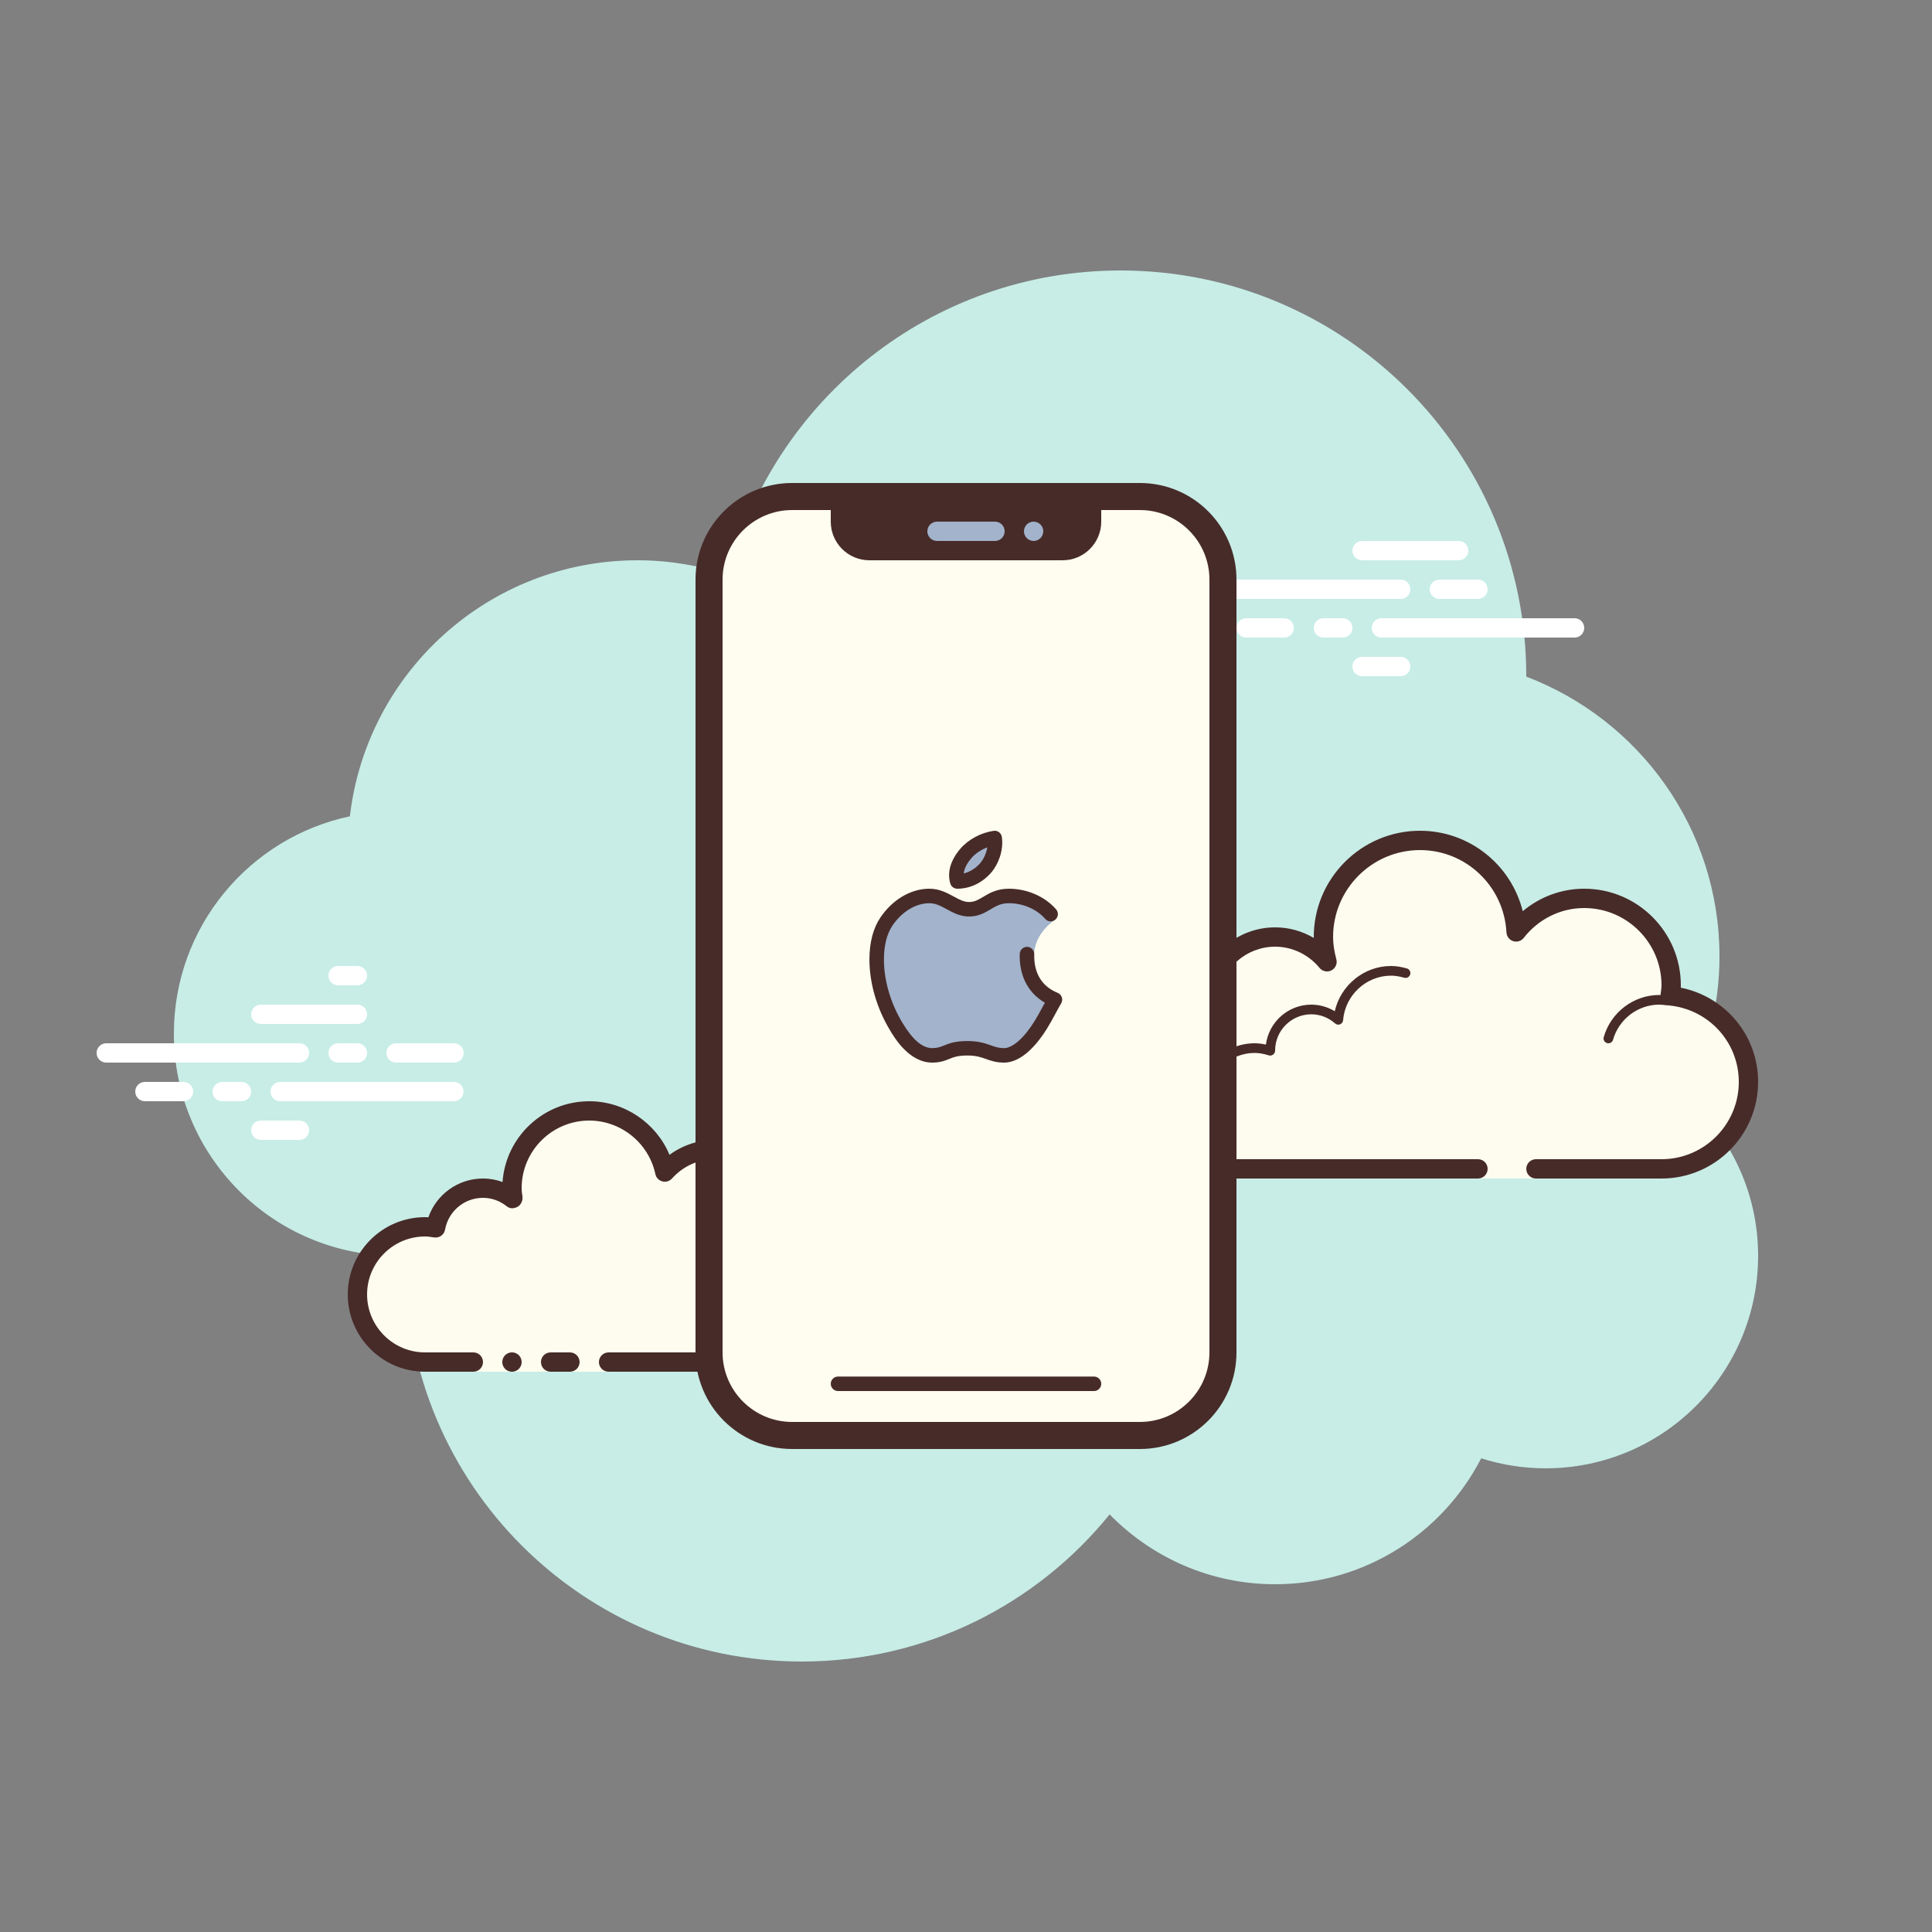 ﻿<?xml version="1.0" encoding="utf-8"?>
<svg xmlns="http://www.w3.org/2000/svg" viewBox="0 0 100 100" width="500" height="500">
  <rect x="0" y="0" width="100" height="100" fill="#808080" stroke="none"/>
  <path fill="#c7ede6" d="M87.215,56.71C88.35,54.555,89,52.105,89,49.5c0-6.621-4.159-12.257-10.001-14.478 C78.999,35.015,79,35.008,79,35c0-11.598-9.402-21-21-21c-9.784,0-17.981,6.701-20.313,15.757C36.211,29.272,34.638,29,33,29 c-7.692,0-14.023,5.793-14.89,13.252C12.906,43.353,9,47.969,9,53.5C9,59.851,14.149,65,20.5,65c0.177,0,0.352-0.012,0.526-0.022 C21.022,65.153,21,65.324,21,65.5C21,76.822,30.178,86,41.5,86c6.437,0,12.175-2.972,15.934-7.614C59.612,80.611,62.64,82,66,82 c4.65,0,8.674-2.65,10.666-6.518C77.718,75.817,78.837,76,80,76c6.075,0,11-4.925,11-11C91,61.689,89.53,58.727,87.215,56.71z" />
  <path fill="#fdfcef" d="M79.5,60.5c0,0,4.015,0,6.5,0s4.5-2.015,4.5-4.5c0-2.333-1.782-4.229-4.055-4.455 C86.467,51.364,86.5,51.187,86.5,51c0-2.485-2.015-4.5-4.5-4.5c-1.438,0-2.703,0.686-3.527,1.736 C78.333,45.6,76.171,43.5,73.5,43.5c-2.761,0-5,2.239-5,5c0,0.446,0.077,0.87,0.187,1.282C68.045,49.005,67.086,48.5,66,48.5 c-1.781,0-3.234,1.335-3.455,3.055C62.364,51.533,62.187,51.5,62,51.5c-2.485,0-4.5,2.015-4.5,4.5s2.015,4.5,4.5,4.5s9.5,0,9.5,0h5 V61h3V60.5z" />
  <path fill="#472b29" d="M73.5,43c-3.033,0-5.5,2.467-5.5,5.5c0,0.016,0,0.031,0,0.047C67.398,48.192,66.71,48,66,48 c-1.831,0-3.411,1.261-3.858,3.005C62.095,51.002,62.048,51,62,51c-2.757,0-5,2.243-5,5s2.243,5,5,5h14.5 c0.276,0,0.5-0.224,0.5-0.5S76.776,60,76.5,60H62c-2.206,0-4-1.794-4-4s1.794-4,4-4c0.117,0,0.23,0.017,0.343,0.032l0.141,0.019 c0.021,0.003,0.041,0.004,0.062,0.004c0.246,0,0.462-0.185,0.495-0.437C63.232,50.125,64.504,49,66,49 c0.885,0,1.723,0.401,2.301,1.1c0.098,0.118,0.241,0.182,0.386,0.182c0.078,0,0.156-0.018,0.228-0.056 c0.209-0.107,0.314-0.346,0.254-0.573C69.054,49.218,69,48.852,69,48.5c0-2.481,2.019-4.5,4.5-4.5c2.381,0,4.347,1.872,4.474,4.263 c0.011,0.208,0.15,0.387,0.349,0.45c0.05,0.016,0.101,0.024,0.152,0.024c0.15,0,0.296-0.069,0.392-0.192 C79.638,47.563,80.779,47,82,47c2.206,0,4,1.794,4,4c0,0.117-0.017,0.23-0.032,0.343l-0.019,0.141 c-0.016,0.134,0.022,0.268,0.106,0.373s0.207,0.172,0.34,0.185C88.451,52.247,90,53.949,90,56c0,2.206-1.794,4-4,4h-6.5 c-0.276,0-0.5,0.224-0.5,0.5s0.224,0.5,0.5,0.5H86c2.757,0,5-2.243,5-5c0-2.397-1.689-4.413-4.003-4.877 C86.999,51.082,87,51.041,87,51c0-2.757-2.243-5-5-5c-1.176,0-2.293,0.416-3.183,1.164C78.219,44.76,76.055,43,73.5,43L73.5,43z" />
  <path fill="#472b29" d="M72 50c-1.403 0-2.609.999-2.913 2.341C68.72 52.119 68.301 52 67.875 52c-1.202 0-2.198.897-2.353 2.068C65.319 54.022 65.126 54 64.937 54c-1.529 0-2.811 1.2-2.918 2.732C62.01 56.87 62.114 56.99 62.251 57c.006 0 .012 0 .018 0 .13 0 .24-.101.249-.232.089-1.271 1.151-2.268 2.419-2.268.229 0 .47.042.738.127.022.007.045.01.067.01.055 0 .11-.02.156-.054C65.962 54.537 66 54.455 66 54.375c0-1.034.841-1.875 1.875-1.875.447 0 .885.168 1.231.473.047.041.106.063.165.063.032 0 .063-.006.093-.019.088-.035.148-.117.155-.212C69.623 51.512 70.712 50.5 72 50.5c.208 0 .425.034.682.107.023.007.047.01.07.01.109 0 .207-.073.239-.182.038-.133-.039-.271-.172-.309C72.517 50.04 72.256 50 72 50L72 50zM85.883 51.5c-1.326 0-2.508.897-2.874 2.182-.038.133.039.271.172.309C83.205 53.997 83.228 54 83.25 54c.109 0 .209-.072.24-.182C83.795 52.748 84.779 52 85.883 52c.117 0 .23.014.342.029.012.002.023.003.035.003.121 0 .229-.092.246-.217.019-.137-.077-.263-.214-.281C86.158 51.516 86.022 51.5 85.883 51.5L85.883 51.5z" />
  <path fill="#fff" d="M15.5 55h-10C5.224 55 5 54.776 5 54.5S5.224 54 5.5 54h10c.276 0 .5.224.5.5S15.777 55 15.5 55zM18.5 55h-1c-.276 0-.5-.224-.5-.5s.224-.5.5-.5h1c.276 0 .5.224.5.5S18.777 55 18.5 55zM23.491 57H14.5c-.276 0-.5-.224-.5-.5s.224-.5.5-.5h8.991c.276 0 .5.224.5.5S23.767 57 23.491 57zM12.5 57h-1c-.276 0-.5-.224-.5-.5s.224-.5.5-.5h1c.276 0 .5.224.5.5S12.777 57 12.5 57zM9.5 57h-2C7.224 57 7 56.776 7 56.5S7.224 56 7.5 56h2c.276 0 .5.224.5.5S9.777 57 9.5 57zM15.5 59h-2c-.276 0-.5-.224-.5-.5s.224-.5.5-.5h2c.276 0 .5.224.5.5S15.776 59 15.5 59zM18.5 50c-.177 0-.823 0-1 0-.276 0-.5.224-.5.5s.224.5.5.5c.177 0 .823 0 1 0 .276 0 .5-.224.5-.5S18.776 50 18.5 50zM18.5 52c-.177 0-4.823 0-5 0-.276 0-.5.224-.5.5s.224.5.5.5c.177 0 4.823 0 5 0 .276 0 .5-.224.5-.5S18.776 52 18.5 52zM23.5 54c-.177 0-2.823 0-3 0-.276 0-.5.224-.5.5s.224.5.5.5c.177 0 2.823 0 3 0 .276 0 .5-.224.5-.5S23.776 54 23.5 54z" />
  <g>
    <path fill="#fff" d="M72.5 31h-10c-.276 0-.5-.224-.5-.5s.224-.5.5-.5h10c.276 0 .5.224.5.5S72.776 31 72.5 31zM76.5 31h-2c-.276 0-.5-.224-.5-.5s.224-.5.5-.5h2c.276 0 .5.224.5.5S76.776 31 76.5 31zM81.5 33h-10c-.276 0-.5-.224-.5-.5s.224-.5.5-.5h10c.276 0 .5.224.5.5S81.777 33 81.5 33zM69.5 33h-1c-.276 0-.5-.224-.5-.5s.224-.5.5-.5h1c.276 0 .5.224.5.5S69.776 33 69.5 33zM66.47 33H64.5c-.276 0-.5-.224-.5-.5s.224-.5.5-.5h1.97c.276 0 .5.224.5.5S66.746 33 66.47 33zM75.5 29h-5c-.276 0-.5-.224-.5-.5s.224-.5.5-.5h5c.276 0 .5.224.5.5S75.777 29 75.5 29zM72.5 35h-2c-.276 0-.5-.224-.5-.5s.224-.5.5-.5h2c.276 0 .5.224.5.5S72.776 35 72.5 35z" />
  </g>
  <g>
    <path fill="#fdfcef" d="M31.5,70.5c0,0,6.567,0,8.5,0s3.5-1.567,3.5-3.5c0-1.781-1.335-3.234-3.055-3.455 C40.473,63.366,40.5,63.187,40.5,63c0-1.933-1.567-3.5-3.5-3.5c-1.032,0-1.95,0.455-2.59,1.165 c-0.384-1.808-1.987-3.165-3.91-3.165c-2.209,0-4,1.791-4,4c0,0.191,0.03,0.374,0.056,0.558C26.128,61.714,25.592,61.5,25,61.5 c-1.228,0-2.245,0.887-2.455,2.055C22.366,63.527,22.187,63.5,22,63.5c-1.933,0-3.5,1.567-3.5,3.5s1.567,3.5,3.5,3.5s2.5,0,2.5,0 V71h7V70.5z" />
    <path fill="#472b29" d="M38.25 66C38.112 66 38 65.888 38 65.75c0-1.223.995-2.218 2.218-2.218.034.009.737-.001 1.244.136.133.036.212.173.176.306-.036.134-.173.213-.306.176-.444-.12-1.1-.12-1.113-.118-.948 0-1.719.771-1.719 1.718C38.5 65.888 38.388 66 38.25 66zM26.5 70A.5.5 0 1 0 26.5 71 .5.5 0 1 0 26.5 70z" />
    <path fill="#472b29" d="M40,71h-8.5c-0.276,0-0.5-0.224-0.5-0.5s0.224-0.5,0.5-0.5H40c1.654,0,3-1.346,3-3 c0-1.496-1.125-2.768-2.618-2.959c-0.134-0.018-0.255-0.088-0.336-0.196s-0.115-0.244-0.094-0.377C39.975,63.314,40,63.16,40,63 c0-1.654-1.346-3-3-3c-0.85,0-1.638,0.355-2.219,1c-0.125,0.139-0.321,0.198-0.5,0.148c-0.182-0.049-0.321-0.195-0.36-0.379 C33.58,59.165,32.141,58,30.5,58c-1.93,0-3.5,1.57-3.5,3.5c0,0.143,0.021,0.28,0.041,0.418c0.029,0.203-0.063,0.438-0.242,0.54 s-0.396,0.118-0.556-0.01C25.878,62.155,25.449,62,25,62c-0.966,0-1.792,0.691-1.963,1.644c-0.048,0.267-0.296,0.446-0.569,0.405 C22.314,64.025,22.16,64,22,64c-1.654,0-3,1.346-3,3s1.346,3,3,3h2.5c0.276,0,0.5,0.224,0.5,0.5S24.776,71,24.5,71H22 c-2.206,0-4-1.794-4-4s1.794-4,4-4c0.059,0,0.116,0.002,0.174,0.006C22.588,61.82,23.711,61,25,61c0.349,0,0.689,0.061,1.011,0.18 C26.176,58.847,28.126,57,30.5,57c1.831,0,3.466,1.127,4.153,2.774C35.333,59.276,36.155,59,37,59c2.206,0,4,1.794,4,4 c0,0.048-0.001,0.095-0.004,0.142C42.739,63.59,44,65.169,44,67C44,69.206,42.206,71,40,71z" />
    <path fill="#472b29" d="M29.5,70c-0.159,0-0.841,0-1,0c-0.276,0-0.5,0.224-0.5,0.5s0.224,0.5,0.5,0.5c0.159,0,0.841,0,1,0 c0.276,0,0.5-0.224,0.5-0.5S29.776,70,29.5,70z" />
  </g>
  <g>
    <path fill="#fefdef" d="M58.708,26c2.401,0,4.354,1.794,4.354,4v40c0,2.206-1.953,4-4.354,4H41.292 c-2.401,0-4.354-1.794-4.354-4V30c0-2.206,1.953-4,4.354-4H58.708" />
    <path fill="#a2b3cb" d="M45 26.389H55V28.556H45z" />
    <path fill="#472b29" d="M43 25.5V27c0 1.105.896 2 2 2h10c1.104 0 2-.895 2-2v-1.5H43zM51.5 28c-.276 0-2.724 0-3 0S48 27.776 48 27.5s.224-.5.5-.5 2.724 0 3 0 .5.224.5.5S51.776 28 51.5 28zM53.5 28c-.276 0-.5-.224-.5-.5s.224-.5.5-.5.5.224.5.5S53.776 28 53.5 28zM56.625 72h-13.25C43.168 72 43 71.832 43 71.625s.168-.375.375-.375h13.25c.207 0 .375.168.375.375S56.832 72 56.625 72z" />
    <path fill="#a2b3cb" d="M49.994,44.173c0.373-0.435,0.969-0.726,1.492-0.798c0.074,0.581-0.149,1.161-0.447,1.524 c-0.373,0.435-0.895,0.726-1.492,0.726C49.397,45.117,49.621,44.608,49.994,44.173z" />
    <path fill="#472b29" d="M49.547,46c-0.166,0-0.313-0.11-0.359-0.269c-0.171-0.581,0.01-1.204,0.521-1.802l0,0 c0.412-0.48,1.073-0.835,1.725-0.925c0.106-0.015,0.201,0.014,0.279,0.074c0.08,0.061,0.132,0.151,0.145,0.25 c0.095,0.742-0.211,1.421-0.528,1.809C50.85,45.696,50.219,46,49.547,46z M50.279,44.417c-0.178,0.207-0.365,0.491-0.398,0.793 c0.325-0.078,0.627-0.269,0.873-0.556c0.144-0.175,0.295-0.463,0.35-0.796C50.782,43.98,50.482,44.18,50.279,44.417L50.279,44.417z" />
    <path fill="#a2b3cb" d="M48.268,54.625c0.743-0.008,0.753-0.366,1.808-0.366c0.967,0,1.154,0.366,1.893,0.366 c0.739,0,1.457-0.863,1.891-1.568c0.289-0.468,0.411-0.743,0.741-1.318c-0.767-0.315-1.218-0.887-1.381-1.611 c-0.046-0.207-0.069-0.426-0.069-0.655h0.371c0-1.201,1.103-1.876,1.103-1.876l-0.244-0.283c-0.576-0.66-1.425-0.939-2.166-0.939 c-0.987,0-1.239,0.688-2.063,0.688c-0.741,0-1.227-0.688-2.049-0.688s-1.654,0.487-2.221,1.32c-0.341,0.5-0.506,1.188-0.507,1.948 c-0.002,1.105,0.318,2.338,1.01,3.489C46.821,53.858,47.44,54.634,48.268,54.625z" />
    <path fill="#472b29" d="M48.253,55c-1.184,0-1.939-1.259-2.188-1.675c-0.688-1.144-1.066-2.452-1.064-3.683 c0.002-0.865,0.2-1.612,0.573-2.159C46.205,46.555,47.151,46,48.104,46c0.518,0,0.911,0.214,1.259,0.403 c0.281,0.153,0.524,0.285,0.79,0.285c0.29,0,0.488-0.118,0.739-0.268c0.313-0.188,0.704-0.42,1.323-0.42 c0.949,0,1.865,0.399,2.448,1.067c0.137,0.156,0.12,0.393-0.035,0.529c-0.156,0.137-0.393,0.122-0.529-0.036 c-0.443-0.507-1.147-0.81-1.884-0.81c-0.412,0-0.656,0.146-0.939,0.314c-0.293,0.175-0.626,0.374-1.123,0.374 c-0.456,0-0.824-0.2-1.148-0.376c-0.308-0.167-0.574-0.312-0.9-0.312c-0.704,0-1.418,0.432-1.911,1.156 c-0.287,0.423-0.44,1.024-0.442,1.738c-0.002,1.096,0.338,2.266,0.957,3.295c0.529,0.882,1.035,1.311,1.546,1.311 c0.004,0,0.007,0,0.011,0c0.266-0.003,0.4-0.058,0.587-0.133c0.257-0.104,0.575-0.233,1.225-0.233c0.58,0,0.929,0.124,1.209,0.223 c0.226,0.08,0.404,0.143,0.685,0.143c0.44,0,1.043-0.533,1.571-1.39c0.163-0.263,0.271-0.464,0.396-0.694 c0.045-0.083,0.092-0.171,0.145-0.266c-0.64-0.373-1.061-0.95-1.227-1.69c-0.052-0.234-0.078-0.482-0.078-0.737 c0-0.008,0.003-0.106,0.004-0.114c0.014-0.206,0.192-0.362,0.398-0.35c0.207,0.013,0.363,0.192,0.35,0.398 c-0.002,0.265,0.019,0.458,0.059,0.638c0.143,0.636,0.531,1.089,1.157,1.346c0.1,0.041,0.177,0.124,0.212,0.226 s0.024,0.214-0.029,0.308c-0.138,0.24-0.238,0.427-0.331,0.598c-0.131,0.243-0.245,0.454-0.416,0.731 C53.776,53.906,52.955,55,51.969,55c-0.409,0-0.677-0.095-0.935-0.187c-0.261-0.092-0.508-0.18-0.959-0.18 c-0.503,0-0.717,0.086-0.942,0.178C48.92,54.898,48.68,54.996,48.271,55C48.266,55,48.259,55,48.253,55z" />
    <path fill="#472b29" d="M59,26.4c1.985,0,3.6,1.615,3.6,3.6v40c0,1.985-1.615,3.6-3.6,3.6H41c-1.985,0-3.6-1.615-3.6-3.6V30 c0-1.985,1.615-3.6,3.6-3.6H59 M59,25H41c-2.761,0-5,2.239-5,5v40c0,2.761,2.239,5,5,5h18c2.761,0,5-2.239,5-5V30 C64,27.239,61.761,25,59,25L59,25z" />
  </g>
</svg>